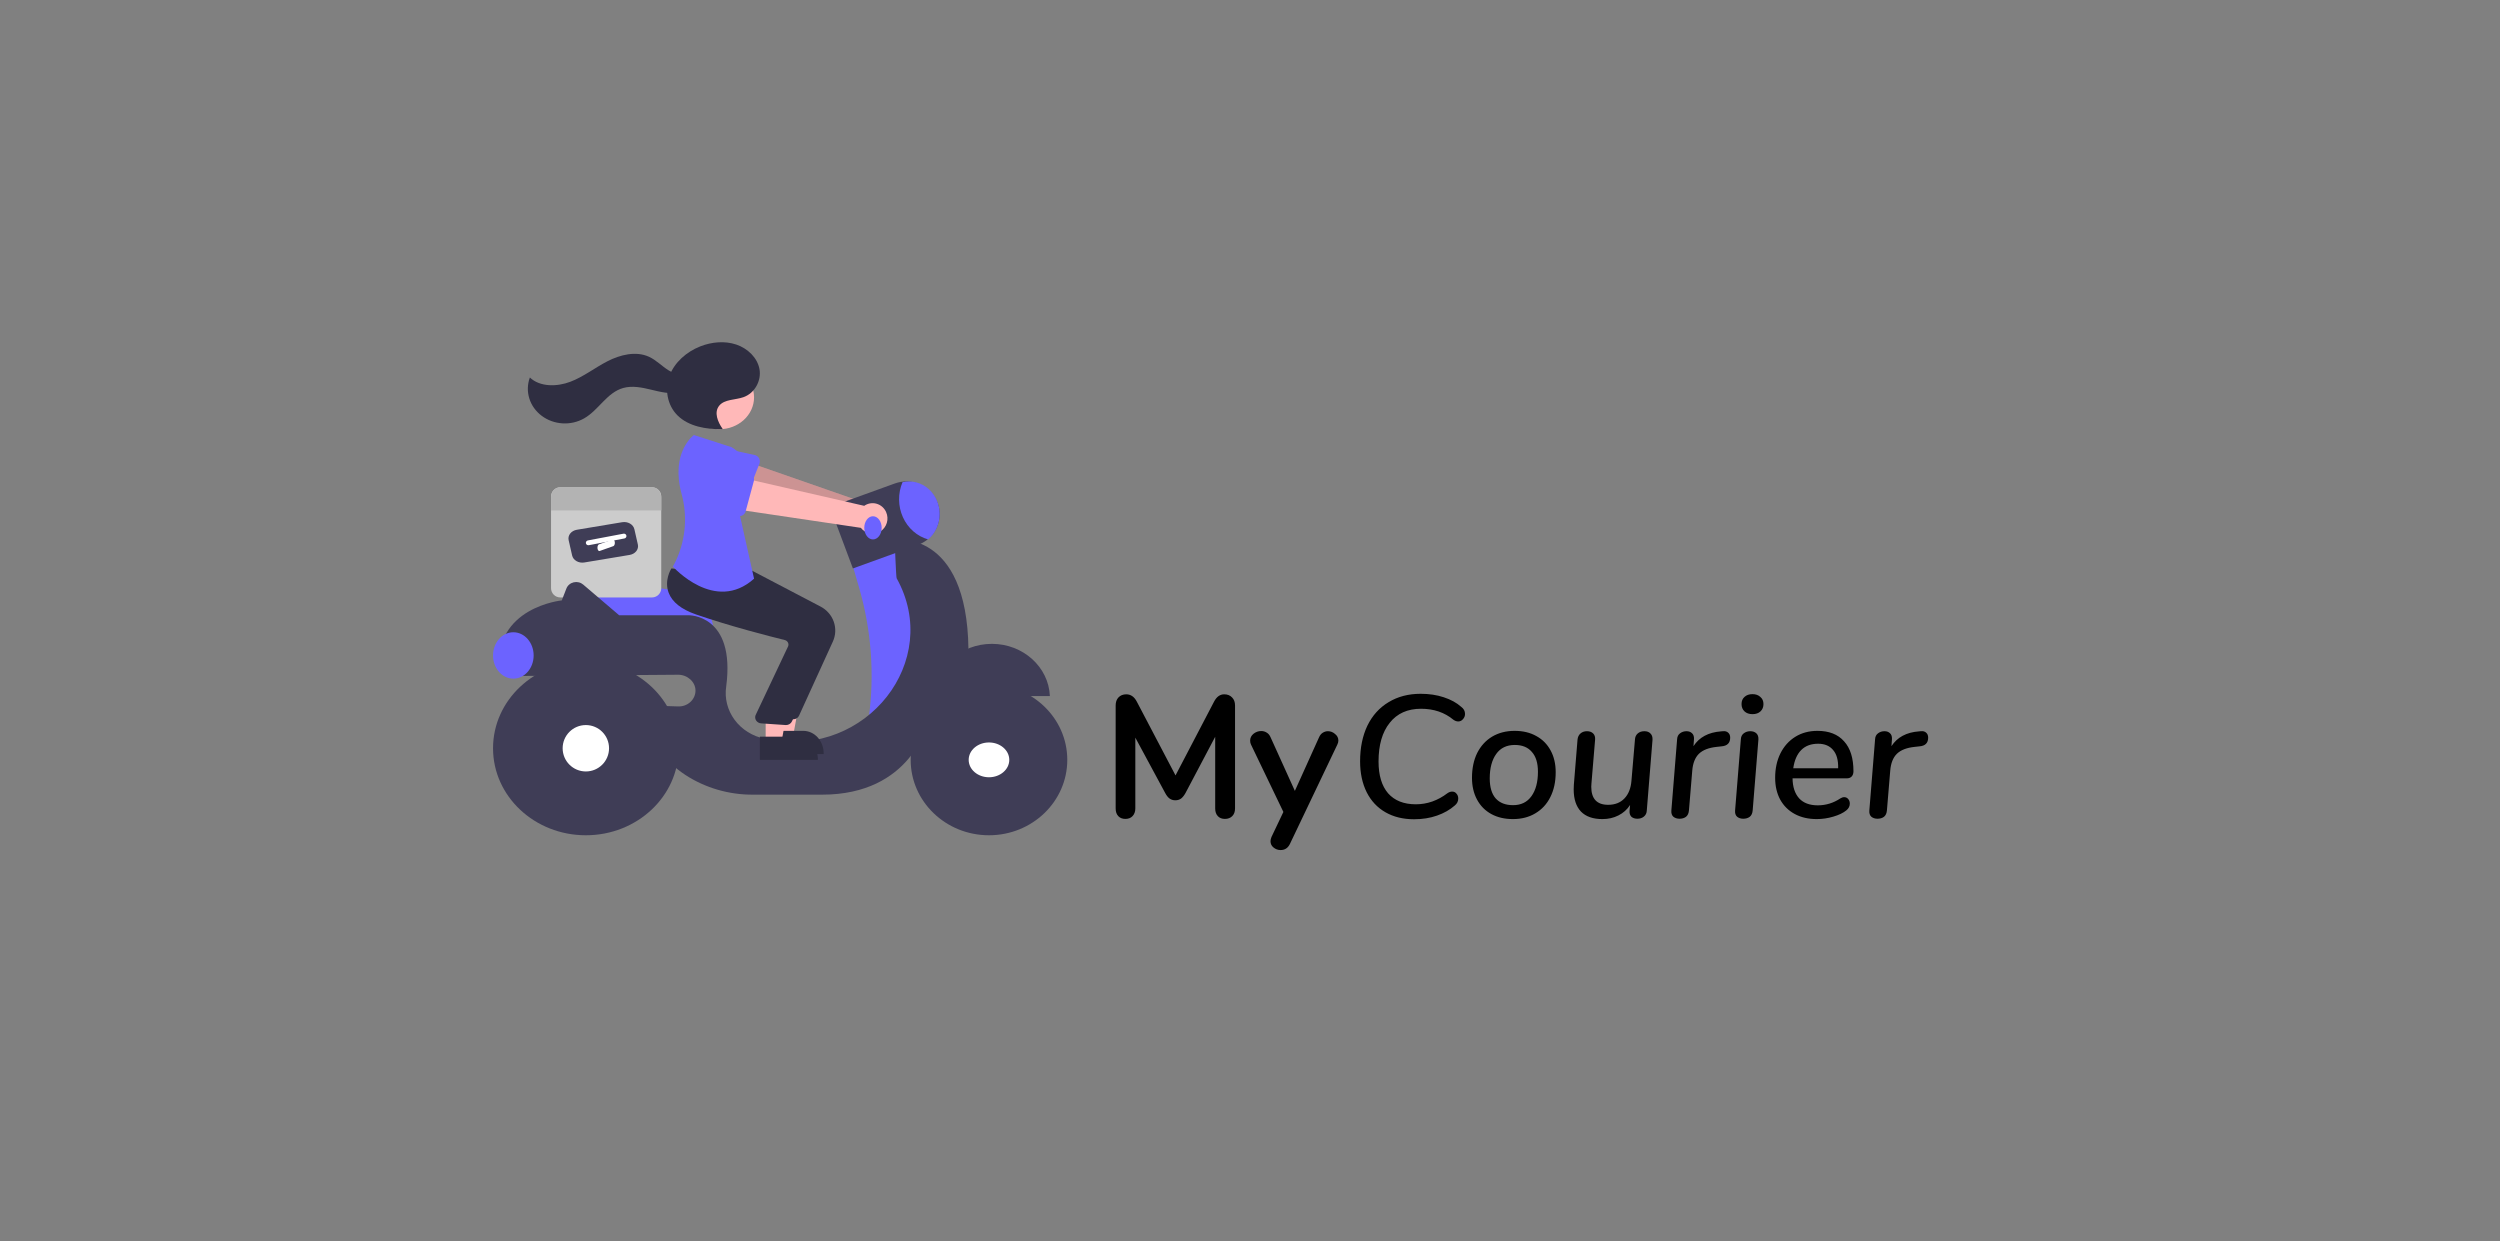 <svg width="431" height="214" viewBox="0 0 431 214" fill="none" xmlns="http://www.w3.org/2000/svg">
<rect x="0" y="0" width="431" height="214" fill="#808080" stroke="none"/>
<path d="M123 109H99.253L99.001 102.133C98.99 101.835 99.048 101.539 99.171 101.264C99.293 100.989 99.478 100.743 99.711 100.542C99.945 100.34 100.222 100.189 100.523 100.098C100.825 100.007 101.144 99.979 101.458 100.015L115.277 101.607H115.279C117.328 101.612 119.291 102.381 120.738 103.745C122.185 105.109 122.999 106.957 123 108.884V109Z" fill="#6C63FF"/>
<path d="M112.4 84H96.6C96.39 84 96.182 84.041 95.988 84.122C95.793 84.202 95.617 84.32 95.469 84.469C95.32 84.617 95.202 84.793 95.122 84.988C95.041 85.182 95 85.39 95 85.6V101.4C95 101.61 95.041 101.818 95.122 102.012C95.202 102.207 95.32 102.383 95.469 102.532C95.617 102.68 95.793 102.798 95.988 102.878C96.182 102.959 96.39 103 96.6 103H112.4C112.61 103 112.818 102.959 113.012 102.878C113.206 102.798 113.383 102.68 113.531 102.532C113.68 102.383 113.798 102.207 113.878 102.012C113.959 101.818 114 101.61 114 101.4V85.6C114 85.39 113.959 85.182 113.878 84.988C113.798 84.793 113.68 84.617 113.531 84.469C113.383 84.32 113.206 84.202 113.012 84.122C112.818 84.041 112.61 84 112.4 84V84Z" fill="#CCCCCC"/>
<path d="M108.557 95.668L100.727 96.972C100.263 97.049 99.781 96.965 99.389 96.739C98.997 96.513 98.725 96.163 98.635 95.766L98.033 93.122C97.943 92.725 98.041 92.313 98.305 91.978C98.57 91.642 98.979 91.41 99.443 91.332L107.273 90.028C107.737 89.951 108.219 90.035 108.611 90.261C109.003 90.487 109.275 90.837 109.366 91.234L109.967 93.878C110.057 94.275 109.959 94.687 109.695 95.022C109.431 95.358 109.021 95.59 108.557 95.668Z" fill="#3F3D56"/>
<path d="M107.651 92.831L101.514 93.992C101.401 94.013 101.285 93.991 101.19 93.928C101.095 93.866 101.03 93.77 101.008 93.661C100.986 93.552 101.01 93.439 101.074 93.347C101.138 93.254 101.237 93.191 101.349 93.169L107.486 92.008C107.599 91.987 107.715 92.01 107.81 92.072C107.905 92.134 107.97 92.23 107.992 92.339C108.014 92.448 107.99 92.561 107.926 92.653C107.862 92.746 107.763 92.809 107.651 92.831V92.831Z" fill="white"/>
<path d="M105.741 94.154L103.382 94.989C103.298 95.019 103.212 94.987 103.141 94.9C103.071 94.814 103.022 94.68 103.006 94.529C102.99 94.377 103.007 94.22 103.055 94.092C103.102 93.964 103.176 93.875 103.259 93.846L105.618 93.011C105.66 92.996 105.702 92.996 105.743 93.012C105.785 93.027 105.824 93.057 105.859 93.1C105.894 93.142 105.923 93.197 105.947 93.261C105.97 93.325 105.986 93.396 105.994 93.471C106.002 93.546 106.002 93.623 105.994 93.698C105.985 93.773 105.969 93.845 105.945 93.908C105.922 93.972 105.892 94.026 105.857 94.068C105.821 94.11 105.782 94.14 105.741 94.154Z" fill="white"/>
<path d="M114 85.73V88H95V85.73C95 85.503 95.041 85.278 95.122 85.068C95.202 84.858 95.32 84.667 95.469 84.507C95.617 84.346 95.793 84.218 95.988 84.132C96.182 84.045 96.39 84 96.6 84H112.4C112.61 84 112.818 84.045 113.012 84.132C113.207 84.218 113.383 84.346 113.531 84.507C113.68 84.667 113.798 84.858 113.878 85.068C113.959 85.278 114 85.503 114 85.73Z" fill="#B3B3B3"/>
<path d="M153.874 88.581C153.757 88.216 153.56 87.881 153.296 87.598C153.031 87.315 152.707 87.092 152.344 86.945C151.981 86.797 151.59 86.729 151.197 86.744C150.804 86.759 150.42 86.858 150.07 87.033L127.015 79L126 84.594L148.981 90.731C149.324 91.282 149.862 91.691 150.494 91.882C151.126 92.073 151.808 92.031 152.411 91.766C153.014 91.501 153.496 91.031 153.766 90.444C154.035 89.856 154.074 89.194 153.874 88.581V88.581Z" fill="#FFB8B8"/>
<path opacity="0.2" d="M153.874 88.581C153.757 88.216 153.56 87.881 153.296 87.598C153.031 87.315 152.707 87.092 152.344 86.945C151.981 86.797 151.59 86.729 151.197 86.744C150.804 86.759 150.42 86.858 150.07 87.033L127.015 79L126 84.594L148.981 90.731C149.324 91.282 149.862 91.691 150.494 91.882C151.126 92.073 151.808 92.031 152.411 91.766C153.014 91.501 153.496 91.031 153.766 90.444C154.035 89.856 154.074 89.194 153.874 88.581V88.581Z" fill="black"/>
<path d="M130.923 79.943L128.822 85.274C128.762 85.425 128.67 85.563 128.55 85.677C128.431 85.79 128.288 85.878 128.13 85.933C127.973 85.988 127.806 86.01 127.639 85.996C127.472 85.983 127.311 85.934 127.165 85.855L122.059 83.064C121.262 82.762 120.62 82.166 120.275 81.406C119.93 80.645 119.909 79.783 120.217 79.008C120.525 78.233 121.137 77.608 121.919 77.271C122.701 76.933 123.588 76.91 124.387 77.207L130.089 78.436C130.252 78.471 130.405 78.54 130.539 78.638C130.672 78.736 130.782 78.861 130.861 79.004C130.94 79.147 130.987 79.305 130.998 79.467C131.008 79.629 130.983 79.791 130.923 79.943V79.943Z" fill="#6C63FF"/>
<path d="M155.4 94L147 97.496L148.103 101.298C150.233 108.64 150.798 116.288 149.768 123.825V123.825L155.909 125L161 113.113L159.218 99.594L155.4 94Z" fill="#6C63FF"/>
<path d="M171 111C165.608 111 161.213 114.996 161 120H181C180.787 114.996 176.392 111 171 111Z" fill="#3F3D56"/>
<path d="M166.959 111.86C166.683 91.14 154.238 93.046 154.238 93.046C154.238 93.046 154.471 99.496 154.583 99.696C162.513 113.924 149.425 130.604 132.765 127.536C132.451 127.478 132.149 127.419 131.86 127.359C129.749 126.942 127.885 125.777 126.647 124.102C125.41 122.428 124.892 120.369 125.198 118.345C126.839 105.848 118.676 106.069 118.676 106.069H106.741L100.543 100.78C100.324 100.593 100.06 100.46 99.775 100.392C99.489 100.324 99.19 100.324 98.905 100.391C98.619 100.458 98.355 100.59 98.135 100.777C97.916 100.963 97.748 101.197 97.647 101.459L96.849 103.511C96.849 103.511 85.077 104.674 86.058 115.604H89.698C89.689 115.915 89.702 116.226 89.737 116.534L116.899 116.325C118.491 116.313 119.896 117.536 119.903 119.046C119.904 119.413 119.828 119.778 119.678 120.116C119.527 120.455 119.307 120.762 119.029 121.018C118.751 121.274 118.421 121.474 118.059 121.607C117.698 121.739 117.312 121.801 116.924 121.789L112.545 121.651C111.196 127.348 114.507 131.186 118.155 133.598C121.59 135.837 125.666 137.024 129.834 137H141.73C157.181 137 159.879 124.674 159.879 124.674C167.972 121.418 166.959 111.86 166.959 111.86Z" fill="#3F3D56"/>
<path d="M170.5 144C177.956 144 184 138.18 184 131C184 123.82 177.956 118 170.5 118C163.044 118 157 123.82 157 131C157 138.18 163.044 144 170.5 144Z" fill="#3F3D56"/>
<path d="M170.5 134C172.433 134 174 132.657 174 131C174 129.343 172.433 128 170.5 128C168.567 128 167 129.343 167 131C167 132.657 168.567 134 170.5 134Z" fill="white"/>
<path d="M101 144C109.837 144 117 137.284 117 129C117 120.716 109.837 114 101 114C92.163 114 85 120.716 85 129C85 137.284 92.163 144 101 144Z" fill="#3F3D56"/>
<path d="M101 133C103.209 133 105 131.209 105 129C105 126.791 103.209 125 101 125C98.791 125 97 126.791 97 129C97 131.209 98.791 133 101 133Z" fill="white"/>
<path d="M147.041 98L144.201 90.414C144.053 90.019 143.985 89.599 144.003 89.178C144.02 88.757 144.121 88.343 144.301 87.961C144.48 87.578 144.735 87.234 145.049 86.949C145.364 86.663 145.733 86.441 146.135 86.295L154.276 83.348C154.984 83.092 155.735 82.975 156.489 83.004C157.242 83.034 157.982 83.209 158.666 83.52C159.35 83.831 159.966 84.271 160.477 84.816C160.988 85.36 161.385 85.999 161.646 86.694C161.881 87.319 162.001 87.979 162 88.645C161.997 89.49 161.802 90.324 161.431 91.086C161.059 91.848 160.519 92.519 159.85 93.05C159.367 93.431 158.825 93.733 158.243 93.942L147.041 98Z" fill="#3F3D56"/>
<path d="M162 88.616C161.999 89.458 161.821 90.288 161.479 91.047C161.137 91.806 160.639 92.473 160.022 93C159.075 92.734 158.195 92.253 157.441 91.589C156.687 90.925 156.078 90.094 155.657 89.155C155.235 88.216 155.011 87.19 155 86.149C154.989 85.108 155.192 84.078 155.593 83.128C156.364 82.95 157.163 82.958 157.931 83.15C158.699 83.344 159.417 83.717 160.031 84.243C160.646 84.769 161.141 85.436 161.482 86.192C161.823 86.949 162 87.777 162 88.616V88.616Z" fill="#6C63FF"/>
<path d="M88.5 117C90.433 117 92 115.209 92 113C92 110.791 90.433 109 88.5 109C86.567 109 85 110.791 85 113C85 115.209 86.567 117 88.5 117Z" fill="#6C63FF"/>
<path d="M134 127H136.711L138 120L134 120L134 127Z" fill="#FFB8B8"/>
<path d="M133 126L138.497 126H138.497C138.957 126 139.413 126.1 139.838 126.295C140.263 126.49 140.649 126.775 140.974 127.135C141.299 127.494 141.557 127.921 141.733 128.391C141.909 128.861 142 129.365 142 129.874V130L133 130L133 126Z" fill="#2F2E41"/>
<path d="M136.776 124C136.742 124 136.707 123.998 136.673 123.995L132.622 123.707C132.459 123.692 132.301 123.641 132.16 123.557C132.02 123.473 131.901 123.359 131.814 123.223C131.726 123.087 131.671 122.933 131.653 122.773C131.636 122.613 131.656 122.452 131.713 122.301L137.134 110.404C137.173 110.297 137.189 110.185 137.18 110.072C137.172 109.96 137.141 109.851 137.087 109.751C137.034 109.65 136.959 109.561 136.868 109.49C136.777 109.42 136.672 109.369 136.559 109.34C134.01 108.69 127.47 106.956 121.808 104.928C119.383 104.06 117.855 102.804 117.268 101.197C116.494 99.077 117.639 97.145 117.688 97.064L117.727 97L123.054 97.473L128.829 97.953L141.486 104.583C142.546 105.143 143.352 106.073 143.742 107.187C144.132 108.302 144.078 109.519 143.591 110.596L137.756 123.378C137.672 123.563 137.534 123.72 137.36 123.831C137.186 123.941 136.983 124 136.776 124Z" fill="#2F2E41"/>
<path d="M124 74C127.314 74 130 71.538 130 68.5C130 65.462 127.314 63 124 63C120.686 63 118 65.462 118 68.5C118 71.538 120.686 74 124 74Z" fill="#FFB8B8"/>
<path d="M132 128H134.711L136 121L132 121L132 128Z" fill="#FFB8B8"/>
<path d="M131 127L137.108 127H137.108C137.619 127 138.125 127.1 138.597 127.295C139.069 127.49 139.499 127.775 139.86 128.135C140.221 128.494 140.508 128.921 140.704 129.391C140.899 129.861 141 130.365 141 130.874V131L131 131L131 127Z" fill="#2F2E41"/>
<path d="M135.508 125C135.473 125 135.437 124.998 135.402 124.995L131.201 124.707C131.031 124.692 130.867 124.641 130.722 124.557C130.576 124.473 130.453 124.359 130.362 124.223C130.271 124.087 130.214 123.933 130.196 123.773C130.178 123.613 130.199 123.452 130.258 123.301L135.88 111.404C135.92 111.297 135.936 111.185 135.928 111.072C135.92 110.96 135.887 110.851 135.831 110.751C135.776 110.65 135.698 110.561 135.604 110.49C135.51 110.42 135.4 110.369 135.284 110.34C132.64 109.69 125.858 107.956 119.987 105.928C117.471 105.06 115.887 103.804 115.278 102.197C114.475 100.077 115.663 98.145 115.714 98.064L115.754 98L121.278 98.473L127.268 98.953L140.393 105.583C141.492 106.143 142.328 107.073 142.732 108.187C143.137 109.302 143.081 110.519 142.576 111.596L136.525 124.378C136.437 124.563 136.295 124.72 136.114 124.831C135.934 124.941 135.723 125 135.508 125Z" fill="#2F2E41"/>
<path d="M126.125 77.093L119.625 75C119.625 75 115.544 77.916 117.505 85.15C118.528 88.883 118.23 92.823 116.655 96.386C116.465 96.827 116.246 97.257 116 97.673C116 97.673 123.25 105.812 130 99.766L127.375 88.022C127.375 88.022 131.5 80.232 126.125 77.093Z" fill="#6C63FF"/>
<path d="M124.582 73.943C123.729 72.742 123.056 71.077 123.995 69.935C124.922 68.807 126.75 68.973 128.169 68.474C130.146 67.779 131.293 65.594 130.935 63.638C130.577 61.681 128.908 60.059 126.919 59.396C124.93 58.732 122.687 58.948 120.739 59.712C118.341 60.653 116.284 62.473 115.421 64.778C114.559 67.084 115.02 69.852 116.809 71.623C118.728 73.523 121.738 74.029 124.524 73.999" fill="#2F2E41"/>
<path d="M119.185 64.106C118.092 64.938 116.425 64.569 115.251 63.838C114.078 63.108 113.126 62.068 111.857 61.495C109.619 60.486 106.914 61.157 104.736 62.275C102.558 63.393 100.628 64.938 98.327 65.816C96.027 66.693 93.091 66.737 91.349 65.08C90.921 66.242 90.886 67.499 91.249 68.68C91.612 69.861 92.356 70.908 93.38 71.679C94.403 72.45 95.656 72.907 96.967 72.987C98.278 73.068 99.583 72.768 100.705 72.128C103.226 70.692 104.618 67.681 107.445 66.888C109.01 66.45 110.69 66.803 112.271 67.186C113.852 67.568 115.501 67.982 117.096 67.656C118.692 67.33 120.184 65.989 119.981 64.473L119.185 64.106Z" fill="#2F2E41"/>
<path d="M152.765 88.282C152.612 87.935 152.385 87.626 152.102 87.377C151.819 87.129 151.485 86.946 151.125 86.844C150.766 86.741 150.388 86.72 150.02 86.782C149.651 86.844 149.3 86.988 148.992 87.204L126.282 82L126 87.666L148.412 90.999C148.801 91.504 149.358 91.845 149.977 91.959C150.596 92.072 151.234 91.95 151.771 91.615C152.307 91.28 152.705 90.756 152.888 90.141C153.072 89.527 153.028 88.866 152.765 88.282V88.282Z" fill="#FFB8B8"/>
<path d="M129.966 82.921L128.542 88.184C128.501 88.334 128.426 88.474 128.321 88.594C128.216 88.715 128.083 88.814 127.932 88.884C127.782 88.954 127.616 88.993 127.447 88.999C127.278 89.005 127.11 88.978 126.953 88.92L121.47 86.871C120.63 86.678 119.909 86.189 119.464 85.512C119.02 84.835 118.888 84.024 119.097 83.258C119.307 82.492 119.842 81.834 120.583 81.427C121.325 81.02 122.214 80.898 123.054 81.087L128.935 81.596C129.103 81.611 129.266 81.658 129.412 81.735C129.559 81.812 129.685 81.918 129.783 82.043C129.881 82.169 129.948 82.313 129.979 82.464C130.011 82.616 130.006 82.772 129.966 82.921V82.921Z" fill="#6C63FF"/>
<path d="M150.5 93C151.328 93 152 92.105 152 91C152 89.895 151.328 89 150.5 89C149.672 89 149 89.895 149 91C149 92.105 149.672 93 150.5 93Z" fill="#6C63FF"/>
<path d="M211.06 119.7C211.62 119.7 212.07 119.88 212.41 120.24C212.75 120.58 212.92 121.04 212.92 121.62V139.38C212.92 139.94 212.76 140.38 212.44 140.7C212.12 141.02 211.7 141.18 211.18 141.18C210.66 141.18 210.25 141.02 209.95 140.7C209.65 140.38 209.5 139.94 209.5 139.38V127.02L204.4 136.68C204.16 137.12 203.9 137.45 203.62 137.67C203.34 137.87 203.01 137.97 202.63 137.97C202.25 137.97 201.92 137.87 201.64 137.67C201.36 137.47 201.1 137.14 200.86 136.68L195.73 127.17V139.38C195.73 139.92 195.57 140.36 195.25 140.7C194.95 141.02 194.54 141.18 194.02 141.18C193.5 141.18 193.09 141.02 192.79 140.7C192.49 140.38 192.34 139.94 192.34 139.38V121.62C192.34 121.04 192.5 120.58 192.82 120.24C193.16 119.88 193.61 119.7 194.17 119.7C194.95 119.7 195.56 120.13 196 120.99L202.66 133.68L209.29 120.99C209.73 120.13 210.32 119.7 211.06 119.7ZM227.405 127.11C227.565 126.75 227.775 126.49 228.035 126.33C228.315 126.15 228.615 126.06 228.935 126.06C229.395 126.06 229.805 126.22 230.165 126.54C230.545 126.84 230.735 127.22 230.735 127.68C230.735 127.9 230.675 128.13 230.555 128.37L222.365 145.53C222.025 146.21 221.495 146.55 220.775 146.55C220.315 146.55 219.905 146.4 219.545 146.1C219.205 145.82 219.035 145.46 219.035 145.02C219.035 144.8 219.095 144.55 219.215 144.27L221.255 139.98L215.675 128.37C215.575 128.17 215.525 127.94 215.525 127.68C215.525 127.22 215.715 126.83 216.095 126.51C216.495 126.19 216.945 126.03 217.445 126.03C217.785 126.03 218.095 126.12 218.375 126.3C218.655 126.46 218.875 126.72 219.035 127.08L223.235 136.35L227.405 127.11Z" fill="black"/>
<path d="M243.781 141.24C241.901 141.24 240.261 140.84 238.861 140.04C237.461 139.24 236.381 138.09 235.621 136.59C234.861 135.07 234.481 133.29 234.481 131.25C234.481 128.91 234.901 126.86 235.741 125.1C236.601 123.34 237.821 121.99 239.401 121.05C240.981 120.09 242.821 119.61 244.921 119.61C246.381 119.61 247.711 119.81 248.911 120.21C250.131 120.61 251.131 121.16 251.911 121.86C252.351 122.18 252.571 122.59 252.571 123.09C252.571 123.43 252.451 123.73 252.211 123.99C251.991 124.25 251.721 124.38 251.401 124.38C251.121 124.38 250.841 124.28 250.561 124.08C249.041 122.82 247.181 122.19 244.981 122.19C242.661 122.19 240.861 123 239.581 124.62C238.301 126.22 237.661 128.44 237.661 131.28C237.661 133.66 238.211 135.49 239.311 136.77C240.431 138.03 242.021 138.66 244.081 138.66C245.061 138.66 246.011 138.5 246.931 138.18C247.871 137.84 248.731 137.37 249.511 136.77C249.791 136.57 250.071 136.47 250.351 136.47C250.671 136.47 250.921 136.59 251.101 136.83C251.301 137.05 251.401 137.33 251.401 137.67C251.401 138.15 251.201 138.55 250.801 138.87C249.961 139.61 248.941 140.19 247.741 140.61C246.541 141.03 245.221 141.24 243.781 141.24ZM260.821 141.21C259.401 141.21 258.161 140.92 257.101 140.34C256.041 139.76 255.221 138.93 254.641 137.85C254.061 136.77 253.771 135.52 253.771 134.1C253.771 132.46 254.071 131.03 254.671 129.81C255.291 128.59 256.151 127.65 257.251 126.99C258.371 126.33 259.661 126 261.121 126C262.561 126 263.811 126.3 264.871 126.9C265.931 127.48 266.751 128.31 267.331 129.39C267.911 130.45 268.201 131.7 268.201 133.14C268.201 134.78 267.891 136.21 267.271 137.43C266.671 138.63 265.811 139.56 264.691 140.22C263.591 140.88 262.301 141.21 260.821 141.21ZM260.851 138.81C262.231 138.81 263.291 138.29 264.031 137.25C264.771 136.21 265.141 134.81 265.141 133.05C265.141 131.55 264.791 130.41 264.091 129.63C263.411 128.83 262.431 128.43 261.151 128.43C259.751 128.43 258.681 128.95 257.941 129.99C257.201 131.03 256.831 132.43 256.831 134.19C256.831 135.71 257.171 136.86 257.851 137.64C258.551 138.42 259.551 138.81 260.851 138.81ZM283.484 126.06C283.944 126.06 284.294 126.19 284.534 126.45C284.794 126.69 284.914 127.05 284.894 127.53L283.904 139.77C283.884 140.19 283.714 140.53 283.394 140.79C283.094 141.03 282.724 141.15 282.284 141.15C281.864 141.15 281.524 141.04 281.264 140.82C281.024 140.58 280.914 140.25 280.934 139.83L281.024 138.78C280.524 139.56 279.854 140.16 279.014 140.58C278.194 141 277.274 141.21 276.254 141.21C274.634 141.21 273.404 140.78 272.564 139.92C271.724 139.04 271.304 137.76 271.304 136.08C271.304 135.72 271.314 135.45 271.334 135.27L271.964 127.53C272.004 127.07 272.174 126.71 272.474 126.45C272.774 126.19 273.144 126.06 273.584 126.06C274.044 126.06 274.404 126.19 274.664 126.45C274.924 126.71 275.034 127.07 274.994 127.53L274.364 135.09L274.334 135.63C274.334 137.71 275.304 138.75 277.244 138.75C278.424 138.75 279.364 138.38 280.064 137.64C280.764 136.9 281.164 135.88 281.264 134.58L281.864 127.53C281.884 127.07 282.044 126.71 282.344 126.45C282.644 126.19 283.024 126.06 283.484 126.06ZM297.024 126.06C297.404 126.02 297.704 126.1 297.924 126.3C298.164 126.5 298.284 126.79 298.284 127.17C298.284 128.09 297.784 128.59 296.784 128.67L295.974 128.76C294.594 128.9 293.564 129.3 292.884 129.96C292.224 130.62 291.844 131.59 291.744 132.87L291.174 139.71C291.134 140.21 290.964 140.58 290.664 140.82C290.364 141.04 289.994 141.15 289.554 141.15C289.114 141.15 288.754 141.03 288.474 140.79C288.214 140.55 288.104 140.19 288.144 139.71L289.134 127.44C289.154 127 289.324 126.66 289.644 126.42C289.964 126.18 290.334 126.06 290.754 126.06C291.154 126.06 291.474 126.18 291.714 126.42C291.954 126.64 292.064 126.97 292.044 127.41L291.954 128.64C292.954 127.1 294.534 126.25 296.694 126.09L297.024 126.06ZM300.541 141.15C300.101 141.15 299.741 141.03 299.461 140.79C299.201 140.55 299.091 140.19 299.131 139.71L300.121 127.47C300.141 127.01 300.311 126.66 300.631 126.42C300.951 126.18 301.321 126.06 301.741 126.06C302.181 126.06 302.531 126.18 302.791 126.42C303.051 126.66 303.171 127.01 303.151 127.47L302.161 139.71C302.121 140.21 301.951 140.58 301.651 140.82C301.351 141.04 300.981 141.15 300.541 141.15ZM302.131 123.12C301.551 123.12 301.091 122.96 300.751 122.64C300.411 122.32 300.241 121.9 300.241 121.38C300.241 120.86 300.411 120.45 300.751 120.15C301.091 119.83 301.551 119.67 302.131 119.67C302.691 119.67 303.141 119.83 303.481 120.15C303.841 120.45 304.021 120.86 304.021 121.38C304.021 121.9 303.851 122.32 303.511 122.64C303.171 122.96 302.711 123.12 302.131 123.12ZM319.536 132.96C319.536 133.36 319.426 133.67 319.206 133.89C319.006 134.09 318.726 134.19 318.366 134.19H309.036C309.056 135.67 309.436 136.82 310.176 137.64C310.916 138.44 311.986 138.84 313.386 138.84C314.786 138.84 316.086 138.44 317.286 137.64C317.506 137.5 317.726 137.43 317.946 137.43C318.226 137.43 318.456 137.54 318.636 137.76C318.816 137.98 318.906 138.24 318.906 138.54C318.906 139 318.706 139.39 318.306 139.71C317.766 140.15 317.016 140.51 316.056 140.79C315.116 141.07 314.166 141.21 313.206 141.21C311.766 141.21 310.506 140.92 309.426 140.34C308.346 139.76 307.506 138.93 306.906 137.85C306.326 136.77 306.036 135.52 306.036 134.1C306.036 132.52 306.336 131.12 306.936 129.9C307.556 128.66 308.416 127.7 309.516 127.02C310.616 126.34 311.886 126 313.326 126C315.326 126 316.856 126.6 317.916 127.8C318.996 128.98 319.536 130.7 319.536 132.96ZM313.446 128.22C312.226 128.22 311.256 128.58 310.536 129.3C309.816 130.02 309.356 131.07 309.156 132.45H316.896C316.936 131.07 316.646 130.02 316.026 129.3C315.426 128.58 314.566 128.22 313.446 128.22ZM331.155 126.06C331.535 126.02 331.835 126.1 332.055 126.3C332.295 126.5 332.415 126.79 332.415 127.17C332.415 128.09 331.915 128.59 330.915 128.67L330.105 128.76C328.725 128.9 327.695 129.3 327.015 129.96C326.355 130.62 325.975 131.59 325.875 132.87L325.305 139.71C325.265 140.21 325.095 140.58 324.795 140.82C324.495 141.04 324.125 141.15 323.685 141.15C323.245 141.15 322.885 141.03 322.605 140.79C322.345 140.55 322.235 140.19 322.275 139.71L323.265 127.44C323.285 127 323.455 126.66 323.775 126.42C324.095 126.18 324.465 126.06 324.885 126.06C325.285 126.06 325.605 126.18 325.845 126.42C326.085 126.64 326.195 126.97 326.175 127.41L326.085 128.64C327.085 127.1 328.665 126.25 330.825 126.09L331.155 126.06Z" fill="black"/>
</svg>
